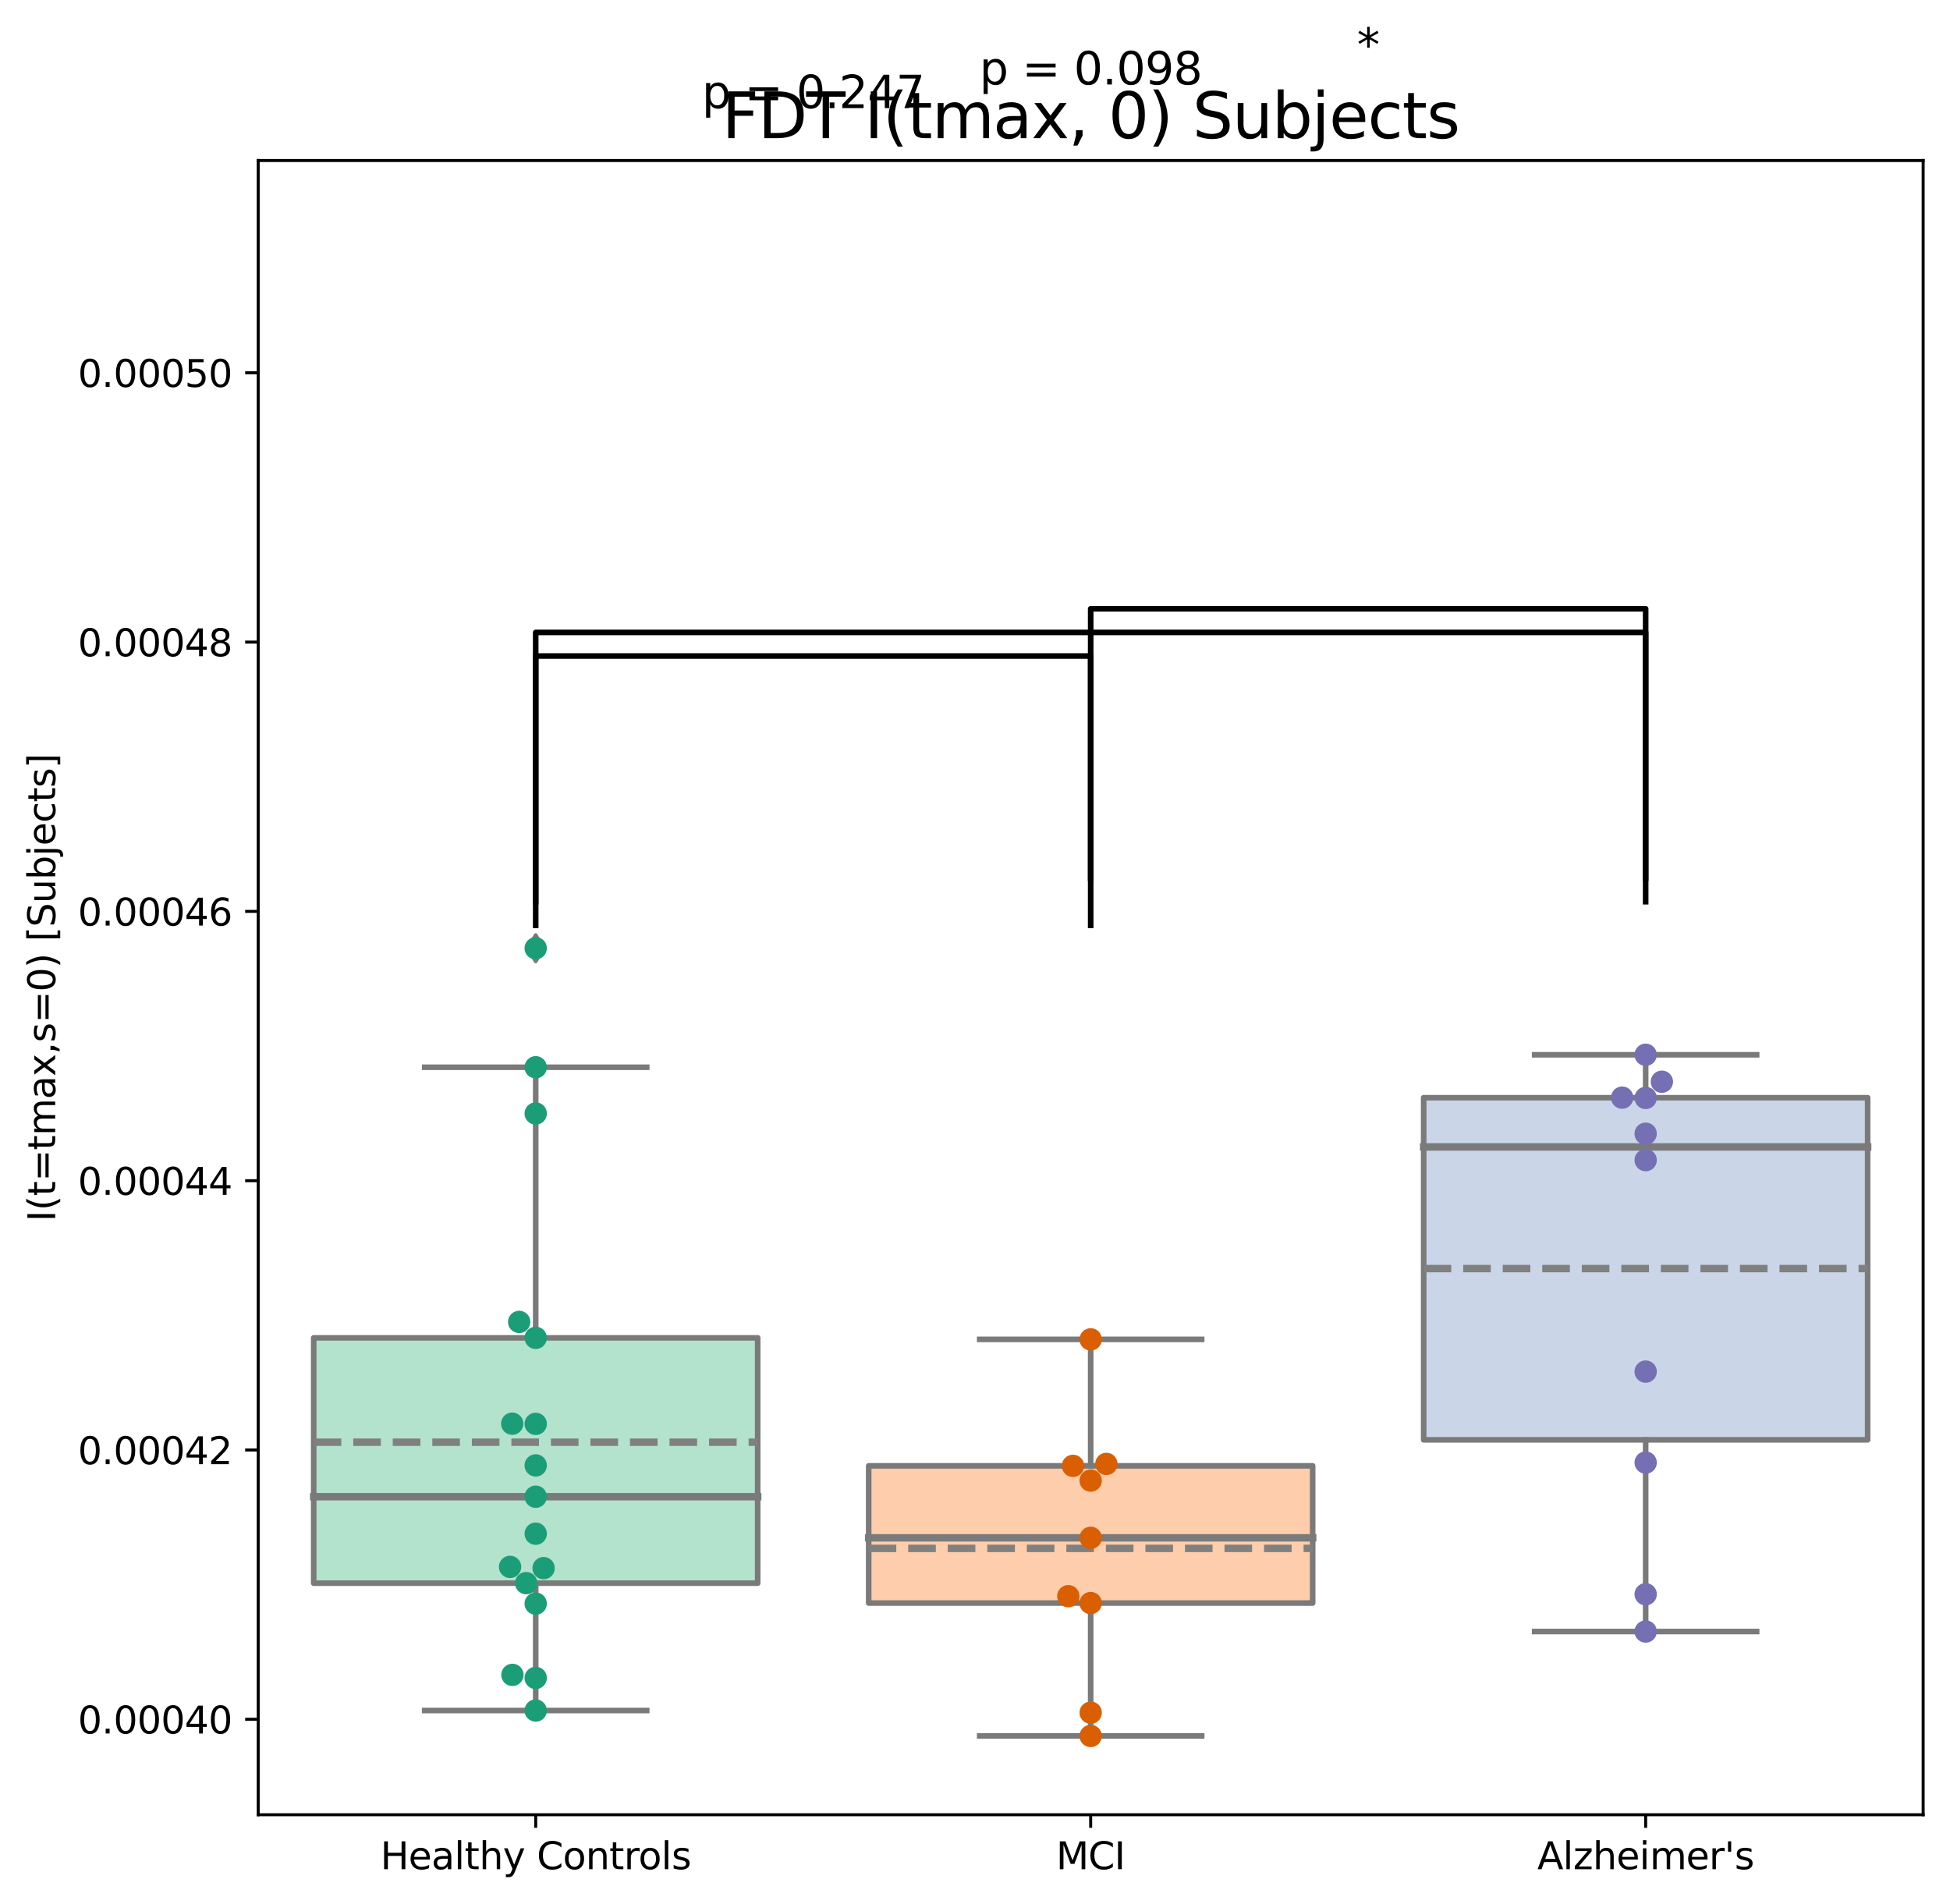 <?xml version="1.0" encoding="utf-8" standalone="no"?>
<!DOCTYPE svg PUBLIC "-//W3C//DTD SVG 1.1//EN"
  "http://www.w3.org/Graphics/SVG/1.1/DTD/svg11.dtd">
<svg xmlns:xlink="http://www.w3.org/1999/xlink" width="522.831pt" height="510.438pt" viewBox="0 0 522.831 510.438" xmlns="http://www.w3.org/2000/svg" version="1.1">
 <defs>
  <style type="text/css">*{stroke-linejoin: round; stroke-linecap: butt}</style>
 </defs>
 <g id="figure_1">
  <g id="patch_1">
   <path d="M 0 510.438 
L 522.831 510.438 
L 522.831 0 
L 0 0 
z
" style="fill: #ffffff"/>
  </g>
  <g id="axes_1">
   <g id="patch_2">
    <path d="M 69.231 486.56 
L 515.631 486.56 
L 515.631 43.04 
L 69.231 43.04 
z
" style="fill: #ffffff"/>
   </g>
   <g id="patch_3">
    <path d="M 84.111 424.474 
L 203.151 424.474 
L 203.151 358.695 
L 84.111 358.695 
L 84.111 424.474 
z
" clip-path="url(#pb55f3ba0a5)" style="fill: #b3e2cd; stroke: #7a7a7a; stroke-width: 1.5; stroke-linejoin: miter"/>
   </g>
   <g id="patch_4">
    <path d="M 232.911 429.805 
L 351.951 429.805 
L 351.951 393.019 
L 232.911 393.019 
L 232.911 429.805 
z
" clip-path="url(#pb55f3ba0a5)" style="fill: #fdcdac; stroke: #7a7a7a; stroke-width: 1.5; stroke-linejoin: miter"/>
   </g>
   <g id="patch_5">
    <path d="M 381.711 386.043 
L 500.751 386.043 
L 500.751 294.312 
L 381.711 294.312 
L 381.711 386.043 
z
" clip-path="url(#pb55f3ba0a5)" style="fill: #cbd5e8; stroke: #7a7a7a; stroke-width: 1.5; stroke-linejoin: miter"/>
   </g>
   <g id="matplotlib.axis_1">
    <g id="xtick_1">
     <g id="line2d_1">
      <defs>
       <path id="m88c3e5bbf2" d="M 0 0 
L 0 3.5 
" style="stroke: #000000; stroke-width: 0.8"/>
      </defs>
      <g>
       <use xlink:href="#m88c3e5bbf2" x="143.631" y="486.56" style="stroke: #000000; stroke-width: 0.8"/>
      </g>
     </g>
     <g id="text_1">
      <!-- Healthy Controls -->
      <g transform="translate(101.988 501.158) scale(0.1 -0.1)">
       <defs>
        <path id="DejaVuSans-48" d="M 628 4666 
L 1259 4666 
L 1259 2753 
L 3553 2753 
L 3553 4666 
L 4184 4666 
L 4184 0 
L 3553 0 
L 3553 2222 
L 1259 2222 
L 1259 0 
L 628 0 
L 628 4666 
z
" transform="scale(0.016)"/>
        <path id="DejaVuSans-65" d="M 3597 1894 
L 3597 1613 
L 953 1613 
Q 991 1019 1311 708 
Q 1631 397 2203 397 
Q 2534 397 2845 478 
Q 3156 559 3463 722 
L 3463 178 
Q 3153 47 2828 -22 
Q 2503 -91 2169 -91 
Q 1331 -91 842 396 
Q 353 884 353 1716 
Q 353 2575 817 3079 
Q 1281 3584 2069 3584 
Q 2775 3584 3186 3129 
Q 3597 2675 3597 1894 
z
M 3022 2063 
Q 3016 2534 2758 2815 
Q 2500 3097 2075 3097 
Q 1594 3097 1305 2825 
Q 1016 2553 972 2059 
L 3022 2063 
z
" transform="scale(0.016)"/>
        <path id="DejaVuSans-61" d="M 2194 1759 
Q 1497 1759 1228 1600 
Q 959 1441 959 1056 
Q 959 750 1161 570 
Q 1363 391 1709 391 
Q 2188 391 2477 730 
Q 2766 1069 2766 1631 
L 2766 1759 
L 2194 1759 
z
M 3341 1997 
L 3341 0 
L 2766 0 
L 2766 531 
Q 2569 213 2275 61 
Q 1981 -91 1556 -91 
Q 1019 -91 701 211 
Q 384 513 384 1019 
Q 384 1609 779 1909 
Q 1175 2209 1959 2209 
L 2766 2209 
L 2766 2266 
Q 2766 2663 2505 2880 
Q 2244 3097 1772 3097 
Q 1472 3097 1187 3025 
Q 903 2953 641 2809 
L 641 3341 
Q 956 3463 1253 3523 
Q 1550 3584 1831 3584 
Q 2591 3584 2966 3190 
Q 3341 2797 3341 1997 
z
" transform="scale(0.016)"/>
        <path id="DejaVuSans-6c" d="M 603 4863 
L 1178 4863 
L 1178 0 
L 603 0 
L 603 4863 
z
" transform="scale(0.016)"/>
        <path id="DejaVuSans-74" d="M 1172 4494 
L 1172 3500 
L 2356 3500 
L 2356 3053 
L 1172 3053 
L 1172 1153 
Q 1172 725 1289 603 
Q 1406 481 1766 481 
L 2356 481 
L 2356 0 
L 1766 0 
Q 1100 0 847 248 
Q 594 497 594 1153 
L 594 3053 
L 172 3053 
L 172 3500 
L 594 3500 
L 594 4494 
L 1172 4494 
z
" transform="scale(0.016)"/>
        <path id="DejaVuSans-68" d="M 3513 2113 
L 3513 0 
L 2938 0 
L 2938 2094 
Q 2938 2591 2744 2837 
Q 2550 3084 2163 3084 
Q 1697 3084 1428 2787 
Q 1159 2491 1159 1978 
L 1159 0 
L 581 0 
L 581 4863 
L 1159 4863 
L 1159 2956 
Q 1366 3272 1645 3428 
Q 1925 3584 2291 3584 
Q 2894 3584 3203 3211 
Q 3513 2838 3513 2113 
z
" transform="scale(0.016)"/>
        <path id="DejaVuSans-79" d="M 2059 -325 
Q 1816 -950 1584 -1140 
Q 1353 -1331 966 -1331 
L 506 -1331 
L 506 -850 
L 844 -850 
Q 1081 -850 1212 -737 
Q 1344 -625 1503 -206 
L 1606 56 
L 191 3500 
L 800 3500 
L 1894 763 
L 2988 3500 
L 3597 3500 
L 2059 -325 
z
" transform="scale(0.016)"/>
        <path id="DejaVuSans-20" transform="scale(0.016)"/>
        <path id="DejaVuSans-43" d="M 4122 4306 
L 4122 3641 
Q 3803 3938 3442 4084 
Q 3081 4231 2675 4231 
Q 1875 4231 1450 3742 
Q 1025 3253 1025 2328 
Q 1025 1406 1450 917 
Q 1875 428 2675 428 
Q 3081 428 3442 575 
Q 3803 722 4122 1019 
L 4122 359 
Q 3791 134 3420 21 
Q 3050 -91 2638 -91 
Q 1578 -91 968 557 
Q 359 1206 359 2328 
Q 359 3453 968 4101 
Q 1578 4750 2638 4750 
Q 3056 4750 3426 4639 
Q 3797 4528 4122 4306 
z
" transform="scale(0.016)"/>
        <path id="DejaVuSans-6f" d="M 1959 3097 
Q 1497 3097 1228 2736 
Q 959 2375 959 1747 
Q 959 1119 1226 758 
Q 1494 397 1959 397 
Q 2419 397 2687 759 
Q 2956 1122 2956 1747 
Q 2956 2369 2687 2733 
Q 2419 3097 1959 3097 
z
M 1959 3584 
Q 2709 3584 3137 3096 
Q 3566 2609 3566 1747 
Q 3566 888 3137 398 
Q 2709 -91 1959 -91 
Q 1206 -91 779 398 
Q 353 888 353 1747 
Q 353 2609 779 3096 
Q 1206 3584 1959 3584 
z
" transform="scale(0.016)"/>
        <path id="DejaVuSans-6e" d="M 3513 2113 
L 3513 0 
L 2938 0 
L 2938 2094 
Q 2938 2591 2744 2837 
Q 2550 3084 2163 3084 
Q 1697 3084 1428 2787 
Q 1159 2491 1159 1978 
L 1159 0 
L 581 0 
L 581 3500 
L 1159 3500 
L 1159 2956 
Q 1366 3272 1645 3428 
Q 1925 3584 2291 3584 
Q 2894 3584 3203 3211 
Q 3513 2838 3513 2113 
z
" transform="scale(0.016)"/>
        <path id="DejaVuSans-72" d="M 2631 2963 
Q 2534 3019 2420 3045 
Q 2306 3072 2169 3072 
Q 1681 3072 1420 2755 
Q 1159 2438 1159 1844 
L 1159 0 
L 581 0 
L 581 3500 
L 1159 3500 
L 1159 2956 
Q 1341 3275 1631 3429 
Q 1922 3584 2338 3584 
Q 2397 3584 2469 3576 
Q 2541 3569 2628 3553 
L 2631 2963 
z
" transform="scale(0.016)"/>
        <path id="DejaVuSans-73" d="M 2834 3397 
L 2834 2853 
Q 2591 2978 2328 3040 
Q 2066 3103 1784 3103 
Q 1356 3103 1142 2972 
Q 928 2841 928 2578 
Q 928 2378 1081 2264 
Q 1234 2150 1697 2047 
L 1894 2003 
Q 2506 1872 2764 1633 
Q 3022 1394 3022 966 
Q 3022 478 2636 193 
Q 2250 -91 1575 -91 
Q 1294 -91 989 -36 
Q 684 19 347 128 
L 347 722 
Q 666 556 975 473 
Q 1284 391 1588 391 
Q 1994 391 2212 530 
Q 2431 669 2431 922 
Q 2431 1156 2273 1281 
Q 2116 1406 1581 1522 
L 1381 1569 
Q 847 1681 609 1914 
Q 372 2147 372 2553 
Q 372 3047 722 3315 
Q 1072 3584 1716 3584 
Q 2034 3584 2315 3537 
Q 2597 3491 2834 3397 
z
" transform="scale(0.016)"/>
       </defs>
       <use xlink:href="#DejaVuSans-48"/>
       <use xlink:href="#DejaVuSans-65" x="75.195"/>
       <use xlink:href="#DejaVuSans-61" x="136.719"/>
       <use xlink:href="#DejaVuSans-6c" x="197.998"/>
       <use xlink:href="#DejaVuSans-74" x="225.781"/>
       <use xlink:href="#DejaVuSans-68" x="264.99"/>
       <use xlink:href="#DejaVuSans-79" x="328.369"/>
       <use xlink:href="#DejaVuSans-20" x="387.549"/>
       <use xlink:href="#DejaVuSans-43" x="419.336"/>
       <use xlink:href="#DejaVuSans-6f" x="489.16"/>
       <use xlink:href="#DejaVuSans-6e" x="550.342"/>
       <use xlink:href="#DejaVuSans-74" x="613.721"/>
       <use xlink:href="#DejaVuSans-72" x="652.93"/>
       <use xlink:href="#DejaVuSans-6f" x="691.793"/>
       <use xlink:href="#DejaVuSans-6c" x="752.975"/>
       <use xlink:href="#DejaVuSans-73" x="780.758"/>
      </g>
     </g>
    </g>
    <g id="xtick_2">
     <g id="line2d_2">
      <g>
       <use xlink:href="#m88c3e5bbf2" x="292.431" y="486.56" style="stroke: #000000; stroke-width: 0.8"/>
      </g>
     </g>
     <g id="text_2">
      <!-- MCI -->
      <g transform="translate(283.151 501.158) scale(0.1 -0.1)">
       <defs>
        <path id="DejaVuSans-4d" d="M 628 4666 
L 1569 4666 
L 2759 1491 
L 3956 4666 
L 4897 4666 
L 4897 0 
L 4281 0 
L 4281 4097 
L 3078 897 
L 2444 897 
L 1241 4097 
L 1241 0 
L 628 0 
L 628 4666 
z
" transform="scale(0.016)"/>
        <path id="DejaVuSans-49" d="M 628 4666 
L 1259 4666 
L 1259 0 
L 628 0 
L 628 4666 
z
" transform="scale(0.016)"/>
       </defs>
       <use xlink:href="#DejaVuSans-4d"/>
       <use xlink:href="#DejaVuSans-43" x="86.279"/>
       <use xlink:href="#DejaVuSans-49" x="156.104"/>
      </g>
     </g>
    </g>
    <g id="xtick_3">
     <g id="line2d_3">
      <g>
       <use xlink:href="#m88c3e5bbf2" x="441.231" y="486.56" style="stroke: #000000; stroke-width: 0.8"/>
      </g>
     </g>
     <g id="text_3">
      <!-- Alzheimer's -->
      <g transform="translate(412.182 501.158) scale(0.1 -0.1)">
       <defs>
        <path id="DejaVuSans-41" d="M 2188 4044 
L 1331 1722 
L 3047 1722 
L 2188 4044 
z
M 1831 4666 
L 2547 4666 
L 4325 0 
L 3669 0 
L 3244 1197 
L 1141 1197 
L 716 0 
L 50 0 
L 1831 4666 
z
" transform="scale(0.016)"/>
        <path id="DejaVuSans-7a" d="M 353 3500 
L 3084 3500 
L 3084 2975 
L 922 459 
L 3084 459 
L 3084 0 
L 275 0 
L 275 525 
L 2438 3041 
L 353 3041 
L 353 3500 
z
" transform="scale(0.016)"/>
        <path id="DejaVuSans-69" d="M 603 3500 
L 1178 3500 
L 1178 0 
L 603 0 
L 603 3500 
z
M 603 4863 
L 1178 4863 
L 1178 4134 
L 603 4134 
L 603 4863 
z
" transform="scale(0.016)"/>
        <path id="DejaVuSans-6d" d="M 3328 2828 
Q 3544 3216 3844 3400 
Q 4144 3584 4550 3584 
Q 5097 3584 5394 3201 
Q 5691 2819 5691 2113 
L 5691 0 
L 5113 0 
L 5113 2094 
Q 5113 2597 4934 2840 
Q 4756 3084 4391 3084 
Q 3944 3084 3684 2787 
Q 3425 2491 3425 1978 
L 3425 0 
L 2847 0 
L 2847 2094 
Q 2847 2600 2669 2842 
Q 2491 3084 2119 3084 
Q 1678 3084 1418 2786 
Q 1159 2488 1159 1978 
L 1159 0 
L 581 0 
L 581 3500 
L 1159 3500 
L 1159 2956 
Q 1356 3278 1631 3431 
Q 1906 3584 2284 3584 
Q 2666 3584 2933 3390 
Q 3200 3197 3328 2828 
z
" transform="scale(0.016)"/>
        <path id="DejaVuSans-27" d="M 1147 4666 
L 1147 2931 
L 616 2931 
L 616 4666 
L 1147 4666 
z
" transform="scale(0.016)"/>
       </defs>
       <use xlink:href="#DejaVuSans-41"/>
       <use xlink:href="#DejaVuSans-6c" x="68.408"/>
       <use xlink:href="#DejaVuSans-7a" x="96.191"/>
       <use xlink:href="#DejaVuSans-68" x="148.682"/>
       <use xlink:href="#DejaVuSans-65" x="212.061"/>
       <use xlink:href="#DejaVuSans-69" x="273.584"/>
       <use xlink:href="#DejaVuSans-6d" x="301.367"/>
       <use xlink:href="#DejaVuSans-65" x="398.779"/>
       <use xlink:href="#DejaVuSans-72" x="460.303"/>
       <use xlink:href="#DejaVuSans-27" x="501.416"/>
       <use xlink:href="#DejaVuSans-73" x="528.906"/>
      </g>
     </g>
    </g>
   </g>
   <g id="matplotlib.axis_2">
    <g id="ytick_1">
     <g id="line2d_4">
      <defs>
       <path id="m85f5f6f612" d="M 0 0 
L -3.5 0 
" style="stroke: #000000; stroke-width: 0.8"/>
      </defs>
      <g>
       <use xlink:href="#m85f5f6f612" x="69.231" y="460.971" style="stroke: #000000; stroke-width: 0.8"/>
      </g>
     </g>
     <g id="text_4">
      <!-- 0.00040 -->
      <g transform="translate(20.878 464.77) scale(0.1 -0.1)">
       <defs>
        <path id="DejaVuSans-30" d="M 2034 4250 
Q 1547 4250 1301 3770 
Q 1056 3291 1056 2328 
Q 1056 1369 1301 889 
Q 1547 409 2034 409 
Q 2525 409 2770 889 
Q 3016 1369 3016 2328 
Q 3016 3291 2770 3770 
Q 2525 4250 2034 4250 
z
M 2034 4750 
Q 2819 4750 3233 4129 
Q 3647 3509 3647 2328 
Q 3647 1150 3233 529 
Q 2819 -91 2034 -91 
Q 1250 -91 836 529 
Q 422 1150 422 2328 
Q 422 3509 836 4129 
Q 1250 4750 2034 4750 
z
" transform="scale(0.016)"/>
        <path id="DejaVuSans-2e" d="M 684 794 
L 1344 794 
L 1344 0 
L 684 0 
L 684 794 
z
" transform="scale(0.016)"/>
        <path id="DejaVuSans-34" d="M 2419 4116 
L 825 1625 
L 2419 1625 
L 2419 4116 
z
M 2253 4666 
L 3047 4666 
L 3047 1625 
L 3713 1625 
L 3713 1100 
L 3047 1100 
L 3047 0 
L 2419 0 
L 2419 1100 
L 313 1100 
L 313 1709 
L 2253 4666 
z
" transform="scale(0.016)"/>
       </defs>
       <use xlink:href="#DejaVuSans-30"/>
       <use xlink:href="#DejaVuSans-2e" x="63.623"/>
       <use xlink:href="#DejaVuSans-30" x="95.41"/>
       <use xlink:href="#DejaVuSans-30" x="159.033"/>
       <use xlink:href="#DejaVuSans-30" x="222.656"/>
       <use xlink:href="#DejaVuSans-34" x="286.279"/>
       <use xlink:href="#DejaVuSans-30" x="349.902"/>
      </g>
     </g>
    </g>
    <g id="ytick_2">
     <g id="line2d_5">
      <g>
       <use xlink:href="#m85f5f6f612" x="69.231" y="388.765" style="stroke: #000000; stroke-width: 0.8"/>
      </g>
     </g>
     <g id="text_5">
      <!-- 0.00042 -->
      <g transform="translate(20.878 392.565) scale(0.1 -0.1)">
       <defs>
        <path id="DejaVuSans-32" d="M 1228 531 
L 3431 531 
L 3431 0 
L 469 0 
L 469 531 
Q 828 903 1448 1529 
Q 2069 2156 2228 2338 
Q 2531 2678 2651 2914 
Q 2772 3150 2772 3378 
Q 2772 3750 2511 3984 
Q 2250 4219 1831 4219 
Q 1534 4219 1204 4116 
Q 875 4013 500 3803 
L 500 4441 
Q 881 4594 1212 4672 
Q 1544 4750 1819 4750 
Q 2544 4750 2975 4387 
Q 3406 4025 3406 3419 
Q 3406 3131 3298 2873 
Q 3191 2616 2906 2266 
Q 2828 2175 2409 1742 
Q 1991 1309 1228 531 
z
" transform="scale(0.016)"/>
       </defs>
       <use xlink:href="#DejaVuSans-30"/>
       <use xlink:href="#DejaVuSans-2e" x="63.623"/>
       <use xlink:href="#DejaVuSans-30" x="95.41"/>
       <use xlink:href="#DejaVuSans-30" x="159.033"/>
       <use xlink:href="#DejaVuSans-30" x="222.656"/>
       <use xlink:href="#DejaVuSans-34" x="286.279"/>
       <use xlink:href="#DejaVuSans-32" x="349.902"/>
      </g>
     </g>
    </g>
    <g id="ytick_3">
     <g id="line2d_6">
      <g>
       <use xlink:href="#m85f5f6f612" x="69.231" y="316.56" style="stroke: #000000; stroke-width: 0.8"/>
      </g>
     </g>
     <g id="text_6">
      <!-- 0.00044 -->
      <g transform="translate(20.878 320.359) scale(0.1 -0.1)">
       <use xlink:href="#DejaVuSans-30"/>
       <use xlink:href="#DejaVuSans-2e" x="63.623"/>
       <use xlink:href="#DejaVuSans-30" x="95.41"/>
       <use xlink:href="#DejaVuSans-30" x="159.033"/>
       <use xlink:href="#DejaVuSans-30" x="222.656"/>
       <use xlink:href="#DejaVuSans-34" x="286.279"/>
       <use xlink:href="#DejaVuSans-34" x="349.902"/>
      </g>
     </g>
    </g>
    <g id="ytick_4">
     <g id="line2d_7">
      <g>
       <use xlink:href="#m85f5f6f612" x="69.231" y="244.354" style="stroke: #000000; stroke-width: 0.8"/>
      </g>
     </g>
     <g id="text_7">
      <!-- 0.00046 -->
      <g transform="translate(20.878 248.153) scale(0.1 -0.1)">
       <defs>
        <path id="DejaVuSans-36" d="M 2113 2584 
Q 1688 2584 1439 2293 
Q 1191 2003 1191 1497 
Q 1191 994 1439 701 
Q 1688 409 2113 409 
Q 2538 409 2786 701 
Q 3034 994 3034 1497 
Q 3034 2003 2786 2293 
Q 2538 2584 2113 2584 
z
M 3366 4563 
L 3366 3988 
Q 3128 4100 2886 4159 
Q 2644 4219 2406 4219 
Q 1781 4219 1451 3797 
Q 1122 3375 1075 2522 
Q 1259 2794 1537 2939 
Q 1816 3084 2150 3084 
Q 2853 3084 3261 2657 
Q 3669 2231 3669 1497 
Q 3669 778 3244 343 
Q 2819 -91 2113 -91 
Q 1303 -91 875 529 
Q 447 1150 447 2328 
Q 447 3434 972 4092 
Q 1497 4750 2381 4750 
Q 2619 4750 2861 4703 
Q 3103 4656 3366 4563 
z
" transform="scale(0.016)"/>
       </defs>
       <use xlink:href="#DejaVuSans-30"/>
       <use xlink:href="#DejaVuSans-2e" x="63.623"/>
       <use xlink:href="#DejaVuSans-30" x="95.41"/>
       <use xlink:href="#DejaVuSans-30" x="159.033"/>
       <use xlink:href="#DejaVuSans-30" x="222.656"/>
       <use xlink:href="#DejaVuSans-34" x="286.279"/>
       <use xlink:href="#DejaVuSans-36" x="349.902"/>
      </g>
     </g>
    </g>
    <g id="ytick_5">
     <g id="line2d_8">
      <g>
       <use xlink:href="#m85f5f6f612" x="69.231" y="172.148" style="stroke: #000000; stroke-width: 0.8"/>
      </g>
     </g>
     <g id="text_8">
      <!-- 0.00048 -->
      <g transform="translate(20.878 175.948) scale(0.1 -0.1)">
       <defs>
        <path id="DejaVuSans-38" d="M 2034 2216 
Q 1584 2216 1326 1975 
Q 1069 1734 1069 1313 
Q 1069 891 1326 650 
Q 1584 409 2034 409 
Q 2484 409 2743 651 
Q 3003 894 3003 1313 
Q 3003 1734 2745 1975 
Q 2488 2216 2034 2216 
z
M 1403 2484 
Q 997 2584 770 2862 
Q 544 3141 544 3541 
Q 544 4100 942 4425 
Q 1341 4750 2034 4750 
Q 2731 4750 3128 4425 
Q 3525 4100 3525 3541 
Q 3525 3141 3298 2862 
Q 3072 2584 2669 2484 
Q 3125 2378 3379 2068 
Q 3634 1759 3634 1313 
Q 3634 634 3220 271 
Q 2806 -91 2034 -91 
Q 1263 -91 848 271 
Q 434 634 434 1313 
Q 434 1759 690 2068 
Q 947 2378 1403 2484 
z
M 1172 3481 
Q 1172 3119 1398 2916 
Q 1625 2713 2034 2713 
Q 2441 2713 2670 2916 
Q 2900 3119 2900 3481 
Q 2900 3844 2670 4047 
Q 2441 4250 2034 4250 
Q 1625 4250 1398 4047 
Q 1172 3844 1172 3481 
z
" transform="scale(0.016)"/>
       </defs>
       <use xlink:href="#DejaVuSans-30"/>
       <use xlink:href="#DejaVuSans-2e" x="63.623"/>
       <use xlink:href="#DejaVuSans-30" x="95.41"/>
       <use xlink:href="#DejaVuSans-30" x="159.033"/>
       <use xlink:href="#DejaVuSans-30" x="222.656"/>
       <use xlink:href="#DejaVuSans-34" x="286.279"/>
       <use xlink:href="#DejaVuSans-38" x="349.902"/>
      </g>
     </g>
    </g>
    <g id="ytick_6">
     <g id="line2d_9">
      <g>
       <use xlink:href="#m85f5f6f612" x="69.231" y="99.943" style="stroke: #000000; stroke-width: 0.8"/>
      </g>
     </g>
     <g id="text_9">
      <!-- 0.00050 -->
      <g transform="translate(20.878 103.742) scale(0.1 -0.1)">
       <defs>
        <path id="DejaVuSans-35" d="M 691 4666 
L 3169 4666 
L 3169 4134 
L 1269 4134 
L 1269 2991 
Q 1406 3038 1543 3061 
Q 1681 3084 1819 3084 
Q 2600 3084 3056 2656 
Q 3513 2228 3513 1497 
Q 3513 744 3044 326 
Q 2575 -91 1722 -91 
Q 1428 -91 1123 -41 
Q 819 9 494 109 
L 494 744 
Q 775 591 1075 516 
Q 1375 441 1709 441 
Q 2250 441 2565 725 
Q 2881 1009 2881 1497 
Q 2881 1984 2565 2268 
Q 2250 2553 1709 2553 
Q 1456 2553 1204 2497 
Q 953 2441 691 2322 
L 691 4666 
z
" transform="scale(0.016)"/>
       </defs>
       <use xlink:href="#DejaVuSans-30"/>
       <use xlink:href="#DejaVuSans-2e" x="63.623"/>
       <use xlink:href="#DejaVuSans-30" x="95.41"/>
       <use xlink:href="#DejaVuSans-30" x="159.033"/>
       <use xlink:href="#DejaVuSans-30" x="222.656"/>
       <use xlink:href="#DejaVuSans-35" x="286.279"/>
       <use xlink:href="#DejaVuSans-30" x="349.902"/>
      </g>
     </g>
    </g>
    <g id="text_10">
     <!-- I(t=tmax,s=0) [Subjects] -->
     <g transform="translate(14.798 327.533) rotate(-90) scale(0.1 -0.1)">
      <defs>
       <path id="DejaVuSans-28" d="M 1984 4856 
Q 1566 4138 1362 3434 
Q 1159 2731 1159 2009 
Q 1159 1288 1364 580 
Q 1569 -128 1984 -844 
L 1484 -844 
Q 1016 -109 783 600 
Q 550 1309 550 2009 
Q 550 2706 781 3412 
Q 1013 4119 1484 4856 
L 1984 4856 
z
" transform="scale(0.016)"/>
       <path id="DejaVuSans-3d" d="M 678 2906 
L 4684 2906 
L 4684 2381 
L 678 2381 
L 678 2906 
z
M 678 1631 
L 4684 1631 
L 4684 1100 
L 678 1100 
L 678 1631 
z
" transform="scale(0.016)"/>
       <path id="DejaVuSans-78" d="M 3513 3500 
L 2247 1797 
L 3578 0 
L 2900 0 
L 1881 1375 
L 863 0 
L 184 0 
L 1544 1831 
L 300 3500 
L 978 3500 
L 1906 2253 
L 2834 3500 
L 3513 3500 
z
" transform="scale(0.016)"/>
       <path id="DejaVuSans-2c" d="M 750 794 
L 1409 794 
L 1409 256 
L 897 -744 
L 494 -744 
L 750 256 
L 750 794 
z
" transform="scale(0.016)"/>
       <path id="DejaVuSans-29" d="M 513 4856 
L 1013 4856 
Q 1481 4119 1714 3412 
Q 1947 2706 1947 2009 
Q 1947 1309 1714 600 
Q 1481 -109 1013 -844 
L 513 -844 
Q 928 -128 1133 580 
Q 1338 1288 1338 2009 
Q 1338 2731 1133 3434 
Q 928 4138 513 4856 
z
" transform="scale(0.016)"/>
       <path id="DejaVuSans-5b" d="M 550 4863 
L 1875 4863 
L 1875 4416 
L 1125 4416 
L 1125 -397 
L 1875 -397 
L 1875 -844 
L 550 -844 
L 550 4863 
z
" transform="scale(0.016)"/>
       <path id="DejaVuSans-53" d="M 3425 4513 
L 3425 3897 
Q 3066 4069 2747 4153 
Q 2428 4238 2131 4238 
Q 1616 4238 1336 4038 
Q 1056 3838 1056 3469 
Q 1056 3159 1242 3001 
Q 1428 2844 1947 2747 
L 2328 2669 
Q 3034 2534 3370 2195 
Q 3706 1856 3706 1288 
Q 3706 609 3251 259 
Q 2797 -91 1919 -91 
Q 1588 -91 1214 -16 
Q 841 59 441 206 
L 441 856 
Q 825 641 1194 531 
Q 1563 422 1919 422 
Q 2459 422 2753 634 
Q 3047 847 3047 1241 
Q 3047 1584 2836 1778 
Q 2625 1972 2144 2069 
L 1759 2144 
Q 1053 2284 737 2584 
Q 422 2884 422 3419 
Q 422 4038 858 4394 
Q 1294 4750 2059 4750 
Q 2388 4750 2728 4690 
Q 3069 4631 3425 4513 
z
" transform="scale(0.016)"/>
       <path id="DejaVuSans-75" d="M 544 1381 
L 544 3500 
L 1119 3500 
L 1119 1403 
Q 1119 906 1312 657 
Q 1506 409 1894 409 
Q 2359 409 2629 706 
Q 2900 1003 2900 1516 
L 2900 3500 
L 3475 3500 
L 3475 0 
L 2900 0 
L 2900 538 
Q 2691 219 2414 64 
Q 2138 -91 1772 -91 
Q 1169 -91 856 284 
Q 544 659 544 1381 
z
M 1991 3584 
L 1991 3584 
z
" transform="scale(0.016)"/>
       <path id="DejaVuSans-62" d="M 3116 1747 
Q 3116 2381 2855 2742 
Q 2594 3103 2138 3103 
Q 1681 3103 1420 2742 
Q 1159 2381 1159 1747 
Q 1159 1113 1420 752 
Q 1681 391 2138 391 
Q 2594 391 2855 752 
Q 3116 1113 3116 1747 
z
M 1159 2969 
Q 1341 3281 1617 3432 
Q 1894 3584 2278 3584 
Q 2916 3584 3314 3078 
Q 3713 2572 3713 1747 
Q 3713 922 3314 415 
Q 2916 -91 2278 -91 
Q 1894 -91 1617 61 
Q 1341 213 1159 525 
L 1159 0 
L 581 0 
L 581 4863 
L 1159 4863 
L 1159 2969 
z
" transform="scale(0.016)"/>
       <path id="DejaVuSans-6a" d="M 603 3500 
L 1178 3500 
L 1178 -63 
Q 1178 -731 923 -1031 
Q 669 -1331 103 -1331 
L -116 -1331 
L -116 -844 
L 38 -844 
Q 366 -844 484 -692 
Q 603 -541 603 -63 
L 603 3500 
z
M 603 4863 
L 1178 4863 
L 1178 4134 
L 603 4134 
L 603 4863 
z
" transform="scale(0.016)"/>
       <path id="DejaVuSans-63" d="M 3122 3366 
L 3122 2828 
Q 2878 2963 2633 3030 
Q 2388 3097 2138 3097 
Q 1578 3097 1268 2742 
Q 959 2388 959 1747 
Q 959 1106 1268 751 
Q 1578 397 2138 397 
Q 2388 397 2633 464 
Q 2878 531 3122 666 
L 3122 134 
Q 2881 22 2623 -34 
Q 2366 -91 2075 -91 
Q 1284 -91 818 406 
Q 353 903 353 1747 
Q 353 2603 823 3093 
Q 1294 3584 2113 3584 
Q 2378 3584 2631 3529 
Q 2884 3475 3122 3366 
z
" transform="scale(0.016)"/>
       <path id="DejaVuSans-5d" d="M 1947 4863 
L 1947 -844 
L 622 -844 
L 622 -397 
L 1369 -397 
L 1369 4416 
L 622 4416 
L 622 4863 
L 1947 4863 
z
" transform="scale(0.016)"/>
      </defs>
      <use xlink:href="#DejaVuSans-49"/>
      <use xlink:href="#DejaVuSans-28" x="29.492"/>
      <use xlink:href="#DejaVuSans-74" x="68.506"/>
      <use xlink:href="#DejaVuSans-3d" x="107.715"/>
      <use xlink:href="#DejaVuSans-74" x="191.504"/>
      <use xlink:href="#DejaVuSans-6d" x="230.713"/>
      <use xlink:href="#DejaVuSans-61" x="328.125"/>
      <use xlink:href="#DejaVuSans-78" x="389.404"/>
      <use xlink:href="#DejaVuSans-2c" x="448.584"/>
      <use xlink:href="#DejaVuSans-73" x="480.371"/>
      <use xlink:href="#DejaVuSans-3d" x="532.471"/>
      <use xlink:href="#DejaVuSans-30" x="616.26"/>
      <use xlink:href="#DejaVuSans-29" x="679.883"/>
      <use xlink:href="#DejaVuSans-20" x="718.896"/>
      <use xlink:href="#DejaVuSans-5b" x="750.684"/>
      <use xlink:href="#DejaVuSans-53" x="789.697"/>
      <use xlink:href="#DejaVuSans-75" x="853.174"/>
      <use xlink:href="#DejaVuSans-62" x="916.553"/>
      <use xlink:href="#DejaVuSans-6a" x="980.029"/>
      <use xlink:href="#DejaVuSans-65" x="1007.812"/>
      <use xlink:href="#DejaVuSans-63" x="1069.336"/>
      <use xlink:href="#DejaVuSans-74" x="1124.316"/>
      <use xlink:href="#DejaVuSans-73" x="1163.525"/>
      <use xlink:href="#DejaVuSans-5d" x="1215.625"/>
     </g>
    </g>
   </g>
   <g id="line2d_10">
    <path d="M 143.631 424.474 
L 143.631 458.622 
" clip-path="url(#pb55f3ba0a5)" style="fill: none; stroke: #7a7a7a; stroke-width: 1.5; stroke-linecap: square"/>
   </g>
   <g id="line2d_11">
    <path d="M 143.631 358.695 
L 143.631 286.147 
" clip-path="url(#pb55f3ba0a5)" style="fill: none; stroke: #7a7a7a; stroke-width: 1.5; stroke-linecap: square"/>
   </g>
   <g id="line2d_12">
    <path d="M 113.871 458.622 
L 173.391 458.622 
" clip-path="url(#pb55f3ba0a5)" style="fill: none; stroke: #7a7a7a; stroke-width: 1.5; stroke-linecap: square"/>
   </g>
   <g id="line2d_13">
    <path d="M 113.871 286.147 
L 173.391 286.147 
" clip-path="url(#pb55f3ba0a5)" style="fill: none; stroke: #7a7a7a; stroke-width: 1.5; stroke-linecap: square"/>
   </g>
   <g id="line2d_14">
    <defs>
     <path id="mbd0907565f" d="M -0 3.536 
L 2.121 0 
L -0 -3.536 
L -2.121 -0 
z
" style="stroke: #7a7a7a; stroke-linejoin: miter"/>
    </defs>
    <g clip-path="url(#pb55f3ba0a5)">
     <use xlink:href="#mbd0907565f" x="143.631" y="254.24" style="fill: #7a7a7a; stroke: #7a7a7a; stroke-linejoin: miter"/>
    </g>
   </g>
   <g id="line2d_15">
    <path d="M 292.431 429.805 
L 292.431 465.44 
" clip-path="url(#pb55f3ba0a5)" style="fill: none; stroke: #7a7a7a; stroke-width: 1.5; stroke-linecap: square"/>
   </g>
   <g id="line2d_16">
    <path d="M 292.431 393.019 
L 292.431 359.11 
" clip-path="url(#pb55f3ba0a5)" style="fill: none; stroke: #7a7a7a; stroke-width: 1.5; stroke-linecap: square"/>
   </g>
   <g id="line2d_17">
    <path d="M 262.671 465.44 
L 322.191 465.44 
" clip-path="url(#pb55f3ba0a5)" style="fill: none; stroke: #7a7a7a; stroke-width: 1.5; stroke-linecap: square"/>
   </g>
   <g id="line2d_18">
    <path d="M 262.671 359.11 
L 322.191 359.11 
" clip-path="url(#pb55f3ba0a5)" style="fill: none; stroke: #7a7a7a; stroke-width: 1.5; stroke-linecap: square"/>
   </g>
   <g id="line2d_19"/>
   <g id="line2d_20">
    <path d="M 441.231 386.043 
L 441.231 437.435 
" clip-path="url(#pb55f3ba0a5)" style="fill: none; stroke: #7a7a7a; stroke-width: 1.5; stroke-linecap: square"/>
   </g>
   <g id="line2d_21">
    <path d="M 441.231 294.312 
L 441.231 282.799 
" clip-path="url(#pb55f3ba0a5)" style="fill: none; stroke: #7a7a7a; stroke-width: 1.5; stroke-linecap: square"/>
   </g>
   <g id="line2d_22">
    <path d="M 411.471 437.435 
L 470.991 437.435 
" clip-path="url(#pb55f3ba0a5)" style="fill: none; stroke: #7a7a7a; stroke-width: 1.5; stroke-linecap: square"/>
   </g>
   <g id="line2d_23">
    <path d="M 411.471 282.799 
L 470.991 282.799 
" clip-path="url(#pb55f3ba0a5)" style="fill: none; stroke: #7a7a7a; stroke-width: 1.5; stroke-linecap: square"/>
   </g>
   <g id="line2d_24"/>
   <g id="line2d_25">
    <path d="M 143.631 248.103 
L 143.631 175.897 
L 292.431 175.897 
L 292.431 248.103 
" clip-path="url(#pb55f3ba0a5)" style="fill: none; stroke: #000000; stroke-width: 1.5; stroke-linecap: square"/>
   </g>
   <g id="line2d_26">
    <path d="M 143.631 241.767 
L 143.631 169.561 
L 441.231 169.561 
L 441.231 241.767 
" clip-path="url(#pb55f3ba0a5)" style="fill: none; stroke: #000000; stroke-width: 1.5; stroke-linecap: square"/>
   </g>
   <g id="line2d_27">
    <path d="M 292.431 235.431 
L 292.431 163.225 
L 441.231 163.225 
L 441.231 235.431 
" clip-path="url(#pb55f3ba0a5)" style="fill: none; stroke: #000000; stroke-width: 1.5; stroke-linecap: square"/>
   </g>
   <g id="line2d_28">
    <path d="M 84.111 401.292 
L 203.151 401.292 
" clip-path="url(#pb55f3ba0a5)" style="fill: none; stroke: #7a7a7a; stroke-width: 2; stroke-linecap: square"/>
   </g>
   <g id="line2d_29">
    <path d="M 84.111 386.675 
L 203.151 386.675 
" clip-path="url(#pb55f3ba0a5)" style="fill: none; stroke-dasharray: 7.4,3.2; stroke-dashoffset: 0; stroke: #808080; stroke-width: 2"/>
   </g>
   <g id="line2d_30">
    <path d="M 232.911 412.316 
L 351.951 412.316 
" clip-path="url(#pb55f3ba0a5)" style="fill: none; stroke: #7a7a7a; stroke-width: 2; stroke-linecap: square"/>
   </g>
   <g id="line2d_31">
    <path d="M 232.911 415.146 
L 351.951 415.146 
" clip-path="url(#pb55f3ba0a5)" style="fill: none; stroke-dasharray: 7.4,3.2; stroke-dashoffset: 0; stroke: #808080; stroke-width: 2"/>
   </g>
   <g id="line2d_32">
    <path d="M 381.711 307.506 
L 500.751 307.506 
" clip-path="url(#pb55f3ba0a5)" style="fill: none; stroke: #7a7a7a; stroke-width: 2; stroke-linecap: square"/>
   </g>
   <g id="line2d_33">
    <path d="M 381.711 340.127 
L 500.751 340.127 
" clip-path="url(#pb55f3ba0a5)" style="fill: none; stroke-dasharray: 7.4,3.2; stroke-dashoffset: 0; stroke: #808080; stroke-width: 2"/>
   </g>
   <g id="patch_6">
    <path d="M 69.231 486.56 
L 69.231 43.04 
" style="fill: none; stroke: #000000; stroke-width: 0.8; stroke-linejoin: miter; stroke-linecap: square"/>
   </g>
   <g id="patch_7">
    <path d="M 515.631 486.56 
L 515.631 43.04 
" style="fill: none; stroke: #000000; stroke-width: 0.8; stroke-linejoin: miter; stroke-linecap: square"/>
   </g>
   <g id="patch_8">
    <path d="M 69.231 486.56 
L 515.631 486.56 
" style="fill: none; stroke: #000000; stroke-width: 0.8; stroke-linejoin: miter; stroke-linecap: square"/>
   </g>
   <g id="patch_9">
    <path d="M 69.231 43.04 
L 515.631 43.04 
" style="fill: none; stroke: #000000; stroke-width: 0.8; stroke-linejoin: miter; stroke-linecap: square"/>
   </g>
   <g id="PathCollection_1">
    <defs>
     <path id="C0_0_3758736d65" d="M 0 3 
C 0.796 3 1.559 2.684 2.121 2.121 
C 2.684 1.559 3 0.796 3 -0 
C 3 -0.796 2.684 -1.559 2.121 -2.121 
C 1.559 -2.684 0.796 -3 0 -3 
C -0.796 -3 -1.559 -2.684 -2.121 -2.121 
C -2.684 -1.559 -3 -0.796 -3 0 
C -3 0.796 -2.684 1.559 -2.121 2.121 
C -1.559 2.684 -0.796 3 0 3 
z
"/>
    </defs>
    <g clip-path="url(#pb55f3ba0a5)">
     <use xlink:href="#C0_0_3758736d65" x="143.631" y="392.896" style="fill: #1b9e77"/>
    </g>
    <g clip-path="url(#pb55f3ba0a5)">
     <use xlink:href="#C0_0_3758736d65" x="136.76" y="420.107" style="fill: #1b9e77"/>
    </g>
    <g clip-path="url(#pb55f3ba0a5)">
     <use xlink:href="#C0_0_3758736d65" x="139.199" y="354.431" style="fill: #1b9e77"/>
    </g>
    <g clip-path="url(#pb55f3ba0a5)">
     <use xlink:href="#C0_0_3758736d65" x="143.631" y="411.213" style="fill: #1b9e77"/>
    </g>
    <g clip-path="url(#pb55f3ba0a5)">
     <use xlink:href="#C0_0_3758736d65" x="143.631" y="381.762" style="fill: #1b9e77"/>
    </g>
    <g clip-path="url(#pb55f3ba0a5)">
     <use xlink:href="#C0_0_3758736d65" x="137.39" y="449.062" style="fill: #1b9e77"/>
    </g>
    <g clip-path="url(#pb55f3ba0a5)">
     <use xlink:href="#C0_0_3758736d65" x="143.631" y="429.96" style="fill: #1b9e77"/>
    </g>
    <g clip-path="url(#pb55f3ba0a5)">
     <use xlink:href="#C0_0_3758736d65" x="145.746" y="420.442" style="fill: #1b9e77"/>
    </g>
    <g clip-path="url(#pb55f3ba0a5)">
     <use xlink:href="#C0_0_3758736d65" x="143.631" y="286.147" style="fill: #1b9e77"/>
    </g>
    <g clip-path="url(#pb55f3ba0a5)">
     <use xlink:href="#C0_0_3758736d65" x="143.631" y="254.24" style="fill: #1b9e77"/>
    </g>
    <g clip-path="url(#pb55f3ba0a5)">
     <use xlink:href="#C0_0_3758736d65" x="141.08" y="424.474" style="fill: #1b9e77"/>
    </g>
    <g clip-path="url(#pb55f3ba0a5)">
     <use xlink:href="#C0_0_3758736d65" x="143.631" y="458.622" style="fill: #1b9e77"/>
    </g>
    <g clip-path="url(#pb55f3ba0a5)">
     <use xlink:href="#C0_0_3758736d65" x="143.631" y="298.543" style="fill: #1b9e77"/>
    </g>
    <g clip-path="url(#pb55f3ba0a5)">
     <use xlink:href="#C0_0_3758736d65" x="137.331" y="381.712" style="fill: #1b9e77"/>
    </g>
    <g clip-path="url(#pb55f3ba0a5)">
     <use xlink:href="#C0_0_3758736d65" x="143.631" y="401.292" style="fill: #1b9e77"/>
    </g>
    <g clip-path="url(#pb55f3ba0a5)">
     <use xlink:href="#C0_0_3758736d65" x="143.631" y="358.695" style="fill: #1b9e77"/>
    </g>
    <g clip-path="url(#pb55f3ba0a5)">
     <use xlink:href="#C0_0_3758736d65" x="143.631" y="449.881" style="fill: #1b9e77"/>
    </g>
   </g>
   <g id="PathCollection_2">
    <defs>
     <path id="C1_0_03cfe2fc25" d="M 0 3 
C 0.796 3 1.559 2.684 2.121 2.121 
C 2.684 1.559 3 0.796 3 -0 
C 3 -0.796 2.684 -1.559 2.121 -2.121 
C 1.559 -2.684 0.796 -3 0 -3 
C -0.796 -3 -1.559 -2.684 -2.121 -2.121 
C -2.684 -1.559 -3 -0.796 -3 0 
C -3 0.796 -2.684 1.559 -2.121 2.121 
C -1.559 2.684 -0.796 3 0 3 
z
"/>
    </defs>
    <g clip-path="url(#pb55f3ba0a5)">
     <use xlink:href="#C1_0_03cfe2fc25" x="296.636" y="392.499" style="fill: #d95f02"/>
    </g>
    <g clip-path="url(#pb55f3ba0a5)">
     <use xlink:href="#C1_0_03cfe2fc25" x="292.431" y="429.805" style="fill: #d95f02"/>
    </g>
    <g clip-path="url(#pb55f3ba0a5)">
     <use xlink:href="#C1_0_03cfe2fc25" x="286.437" y="427.959" style="fill: #d95f02"/>
    </g>
    <g clip-path="url(#pb55f3ba0a5)">
     <use xlink:href="#C1_0_03cfe2fc25" x="292.431" y="459.196" style="fill: #d95f02"/>
    </g>
    <g clip-path="url(#pb55f3ba0a5)">
     <use xlink:href="#C1_0_03cfe2fc25" x="292.431" y="465.44" style="fill: #d95f02"/>
    </g>
    <g clip-path="url(#pb55f3ba0a5)">
     <use xlink:href="#C1_0_03cfe2fc25" x="287.688" y="393.019" style="fill: #d95f02"/>
    </g>
    <g clip-path="url(#pb55f3ba0a5)">
     <use xlink:href="#C1_0_03cfe2fc25" x="292.431" y="359.11" style="fill: #d95f02"/>
    </g>
    <g clip-path="url(#pb55f3ba0a5)">
     <use xlink:href="#C1_0_03cfe2fc25" x="292.431" y="412.316" style="fill: #d95f02"/>
    </g>
    <g clip-path="url(#pb55f3ba0a5)">
     <use xlink:href="#C1_0_03cfe2fc25" x="292.431" y="396.968" style="fill: #d95f02"/>
    </g>
   </g>
   <g id="PathCollection_3">
    <defs>
     <path id="C2_0_52b1890001" d="M 0 3 
C 0.796 3 1.559 2.684 2.121 2.121 
C 2.684 1.559 3 0.796 3 -0 
C 3 -0.796 2.684 -1.559 2.121 -2.121 
C 1.559 -2.684 0.796 -3 0 -3 
C -0.796 -3 -1.559 -2.684 -2.121 -2.121 
C -2.684 -1.559 -3 -0.796 -3 0 
C -3 0.796 -2.684 1.559 -2.121 2.121 
C -1.559 2.684 -0.796 3 0 3 
z
"/>
    </defs>
    <g clip-path="url(#pb55f3ba0a5)">
     <use xlink:href="#C2_0_52b1890001" x="441.231" y="294.372" style="fill: #7570b3"/>
    </g>
    <g clip-path="url(#pb55f3ba0a5)">
     <use xlink:href="#C2_0_52b1890001" x="441.231" y="427.442" style="fill: #7570b3"/>
    </g>
    <g clip-path="url(#pb55f3ba0a5)">
     <use xlink:href="#C2_0_52b1890001" x="441.231" y="311.052" style="fill: #7570b3"/>
    </g>
    <g clip-path="url(#pb55f3ba0a5)">
     <use xlink:href="#C2_0_52b1890001" x="441.231" y="392.14" style="fill: #7570b3"/>
    </g>
    <g clip-path="url(#pb55f3ba0a5)">
     <use xlink:href="#C2_0_52b1890001" x="441.231" y="367.752" style="fill: #7570b3"/>
    </g>
    <g clip-path="url(#pb55f3ba0a5)">
     <use xlink:href="#C2_0_52b1890001" x="434.932" y="294.292" style="fill: #7570b3"/>
    </g>
    <g clip-path="url(#pb55f3ba0a5)">
     <use xlink:href="#C2_0_52b1890001" x="441.231" y="303.96" style="fill: #7570b3"/>
    </g>
    <g clip-path="url(#pb55f3ba0a5)">
     <use xlink:href="#C2_0_52b1890001" x="441.231" y="282.799" style="fill: #7570b3"/>
    </g>
    <g clip-path="url(#pb55f3ba0a5)">
     <use xlink:href="#C2_0_52b1890001" x="441.231" y="437.435" style="fill: #7570b3"/>
    </g>
    <g clip-path="url(#pb55f3ba0a5)">
     <use xlink:href="#C2_0_52b1890001" x="445.577" y="290.028" style="fill: #7570b3"/>
    </g>
   </g>
   <g id="text_11">
    <!-- p = 0.247 -->
    <g transform="translate(188.204 28.99) scale(0.12 -0.12)">
     <defs>
      <path id="DejaVuSans-70" d="M 1159 525 
L 1159 -1331 
L 581 -1331 
L 581 3500 
L 1159 3500 
L 1159 2969 
Q 1341 3281 1617 3432 
Q 1894 3584 2278 3584 
Q 2916 3584 3314 3078 
Q 3713 2572 3713 1747 
Q 3713 922 3314 415 
Q 2916 -91 2278 -91 
Q 1894 -91 1617 61 
Q 1341 213 1159 525 
z
M 3116 1747 
Q 3116 2381 2855 2742 
Q 2594 3103 2138 3103 
Q 1681 3103 1420 2742 
Q 1159 2381 1159 1747 
Q 1159 1113 1420 752 
Q 1681 391 2138 391 
Q 2594 391 2855 752 
Q 3116 1113 3116 1747 
z
" transform="scale(0.016)"/>
      <path id="DejaVuSans-37" d="M 525 4666 
L 3525 4666 
L 3525 4397 
L 1831 0 
L 1172 0 
L 2766 4134 
L 525 4134 
L 525 4666 
z
" transform="scale(0.016)"/>
     </defs>
     <use xlink:href="#DejaVuSans-70"/>
     <use xlink:href="#DejaVuSans-20" x="63.477"/>
     <use xlink:href="#DejaVuSans-3d" x="95.264"/>
     <use xlink:href="#DejaVuSans-20" x="179.053"/>
     <use xlink:href="#DejaVuSans-30" x="210.84"/>
     <use xlink:href="#DejaVuSans-2e" x="274.463"/>
     <use xlink:href="#DejaVuSans-32" x="306.25"/>
     <use xlink:href="#DejaVuSans-34" x="369.873"/>
     <use xlink:href="#DejaVuSans-37" x="433.496"/>
    </g>
   </g>
   <g id="text_12">
    <!-- p = 0.098 -->
    <g transform="translate(262.604 22.654) scale(0.12 -0.12)">
     <defs>
      <path id="DejaVuSans-39" d="M 703 97 
L 703 672 
Q 941 559 1184 500 
Q 1428 441 1663 441 
Q 2288 441 2617 861 
Q 2947 1281 2994 2138 
Q 2813 1869 2534 1725 
Q 2256 1581 1919 1581 
Q 1219 1581 811 2004 
Q 403 2428 403 3163 
Q 403 3881 828 4315 
Q 1253 4750 1959 4750 
Q 2769 4750 3195 4129 
Q 3622 3509 3622 2328 
Q 3622 1225 3098 567 
Q 2575 -91 1691 -91 
Q 1453 -91 1209 -44 
Q 966 3 703 97 
z
M 1959 2075 
Q 2384 2075 2632 2365 
Q 2881 2656 2881 3163 
Q 2881 3666 2632 3958 
Q 2384 4250 1959 4250 
Q 1534 4250 1286 3958 
Q 1038 3666 1038 3163 
Q 1038 2656 1286 2365 
Q 1534 2075 1959 2075 
z
" transform="scale(0.016)"/>
     </defs>
     <use xlink:href="#DejaVuSans-70"/>
     <use xlink:href="#DejaVuSans-20" x="63.477"/>
     <use xlink:href="#DejaVuSans-3d" x="95.264"/>
     <use xlink:href="#DejaVuSans-20" x="179.053"/>
     <use xlink:href="#DejaVuSans-30" x="210.84"/>
     <use xlink:href="#DejaVuSans-2e" x="274.463"/>
     <use xlink:href="#DejaVuSans-30" x="306.25"/>
     <use xlink:href="#DejaVuSans-39" x="369.873"/>
     <use xlink:href="#DejaVuSans-38" x="433.496"/>
    </g>
   </g>
   <g id="text_13">
    <!-- * -->
    <g transform="translate(363.831 16.318) scale(0.12 -0.12)">
     <defs>
      <path id="DejaVuSans-2a" d="M 3009 3897 
L 1888 3291 
L 3009 2681 
L 2828 2375 
L 1778 3009 
L 1778 1831 
L 1422 1831 
L 1422 3009 
L 372 2375 
L 191 2681 
L 1313 3291 
L 191 3897 
L 372 4206 
L 1422 3572 
L 1422 4750 
L 1778 4750 
L 1778 3572 
L 2828 4206 
L 3009 3897 
z
" transform="scale(0.016)"/>
     </defs>
     <use xlink:href="#DejaVuSans-2a"/>
    </g>
   </g>
   <g id="text_14">
    <!-- FDT I(tmax, 0) Subjects -->
    <g transform="translate(193.572 37.04) scale(0.168 -0.168)">
     <defs>
      <path id="DejaVuSans-46" d="M 628 4666 
L 3309 4666 
L 3309 4134 
L 1259 4134 
L 1259 2759 
L 3109 2759 
L 3109 2228 
L 1259 2228 
L 1259 0 
L 628 0 
L 628 4666 
z
" transform="scale(0.016)"/>
      <path id="DejaVuSans-44" d="M 1259 4147 
L 1259 519 
L 2022 519 
Q 2988 519 3436 956 
Q 3884 1394 3884 2338 
Q 3884 3275 3436 3711 
Q 2988 4147 2022 4147 
L 1259 4147 
z
M 628 4666 
L 1925 4666 
Q 3281 4666 3915 4102 
Q 4550 3538 4550 2338 
Q 4550 1131 3912 565 
Q 3275 0 1925 0 
L 628 0 
L 628 4666 
z
" transform="scale(0.016)"/>
      <path id="DejaVuSans-54" d="M -19 4666 
L 3928 4666 
L 3928 4134 
L 2272 4134 
L 2272 0 
L 1638 0 
L 1638 4134 
L -19 4134 
L -19 4666 
z
" transform="scale(0.016)"/>
     </defs>
     <use xlink:href="#DejaVuSans-46"/>
     <use xlink:href="#DejaVuSans-44" x="57.52"/>
     <use xlink:href="#DejaVuSans-54" x="134.521"/>
     <use xlink:href="#DejaVuSans-20" x="195.605"/>
     <use xlink:href="#DejaVuSans-49" x="227.393"/>
     <use xlink:href="#DejaVuSans-28" x="256.885"/>
     <use xlink:href="#DejaVuSans-74" x="295.898"/>
     <use xlink:href="#DejaVuSans-6d" x="335.107"/>
     <use xlink:href="#DejaVuSans-61" x="432.52"/>
     <use xlink:href="#DejaVuSans-78" x="493.799"/>
     <use xlink:href="#DejaVuSans-2c" x="552.979"/>
     <use xlink:href="#DejaVuSans-20" x="584.766"/>
     <use xlink:href="#DejaVuSans-30" x="616.553"/>
     <use xlink:href="#DejaVuSans-29" x="680.176"/>
     <use xlink:href="#DejaVuSans-20" x="719.189"/>
     <use xlink:href="#DejaVuSans-53" x="750.977"/>
     <use xlink:href="#DejaVuSans-75" x="814.453"/>
     <use xlink:href="#DejaVuSans-62" x="877.832"/>
     <use xlink:href="#DejaVuSans-6a" x="941.309"/>
     <use xlink:href="#DejaVuSans-65" x="969.092"/>
     <use xlink:href="#DejaVuSans-63" x="1030.615"/>
     <use xlink:href="#DejaVuSans-74" x="1085.596"/>
     <use xlink:href="#DejaVuSans-73" x="1124.805"/>
    </g>
   </g>
  </g>
 </g>
 <defs>
  <clipPath id="pb55f3ba0a5">
   <rect x="69.231" y="43.04" width="446.4" height="443.52"/>
  </clipPath>
 </defs>
</svg>
